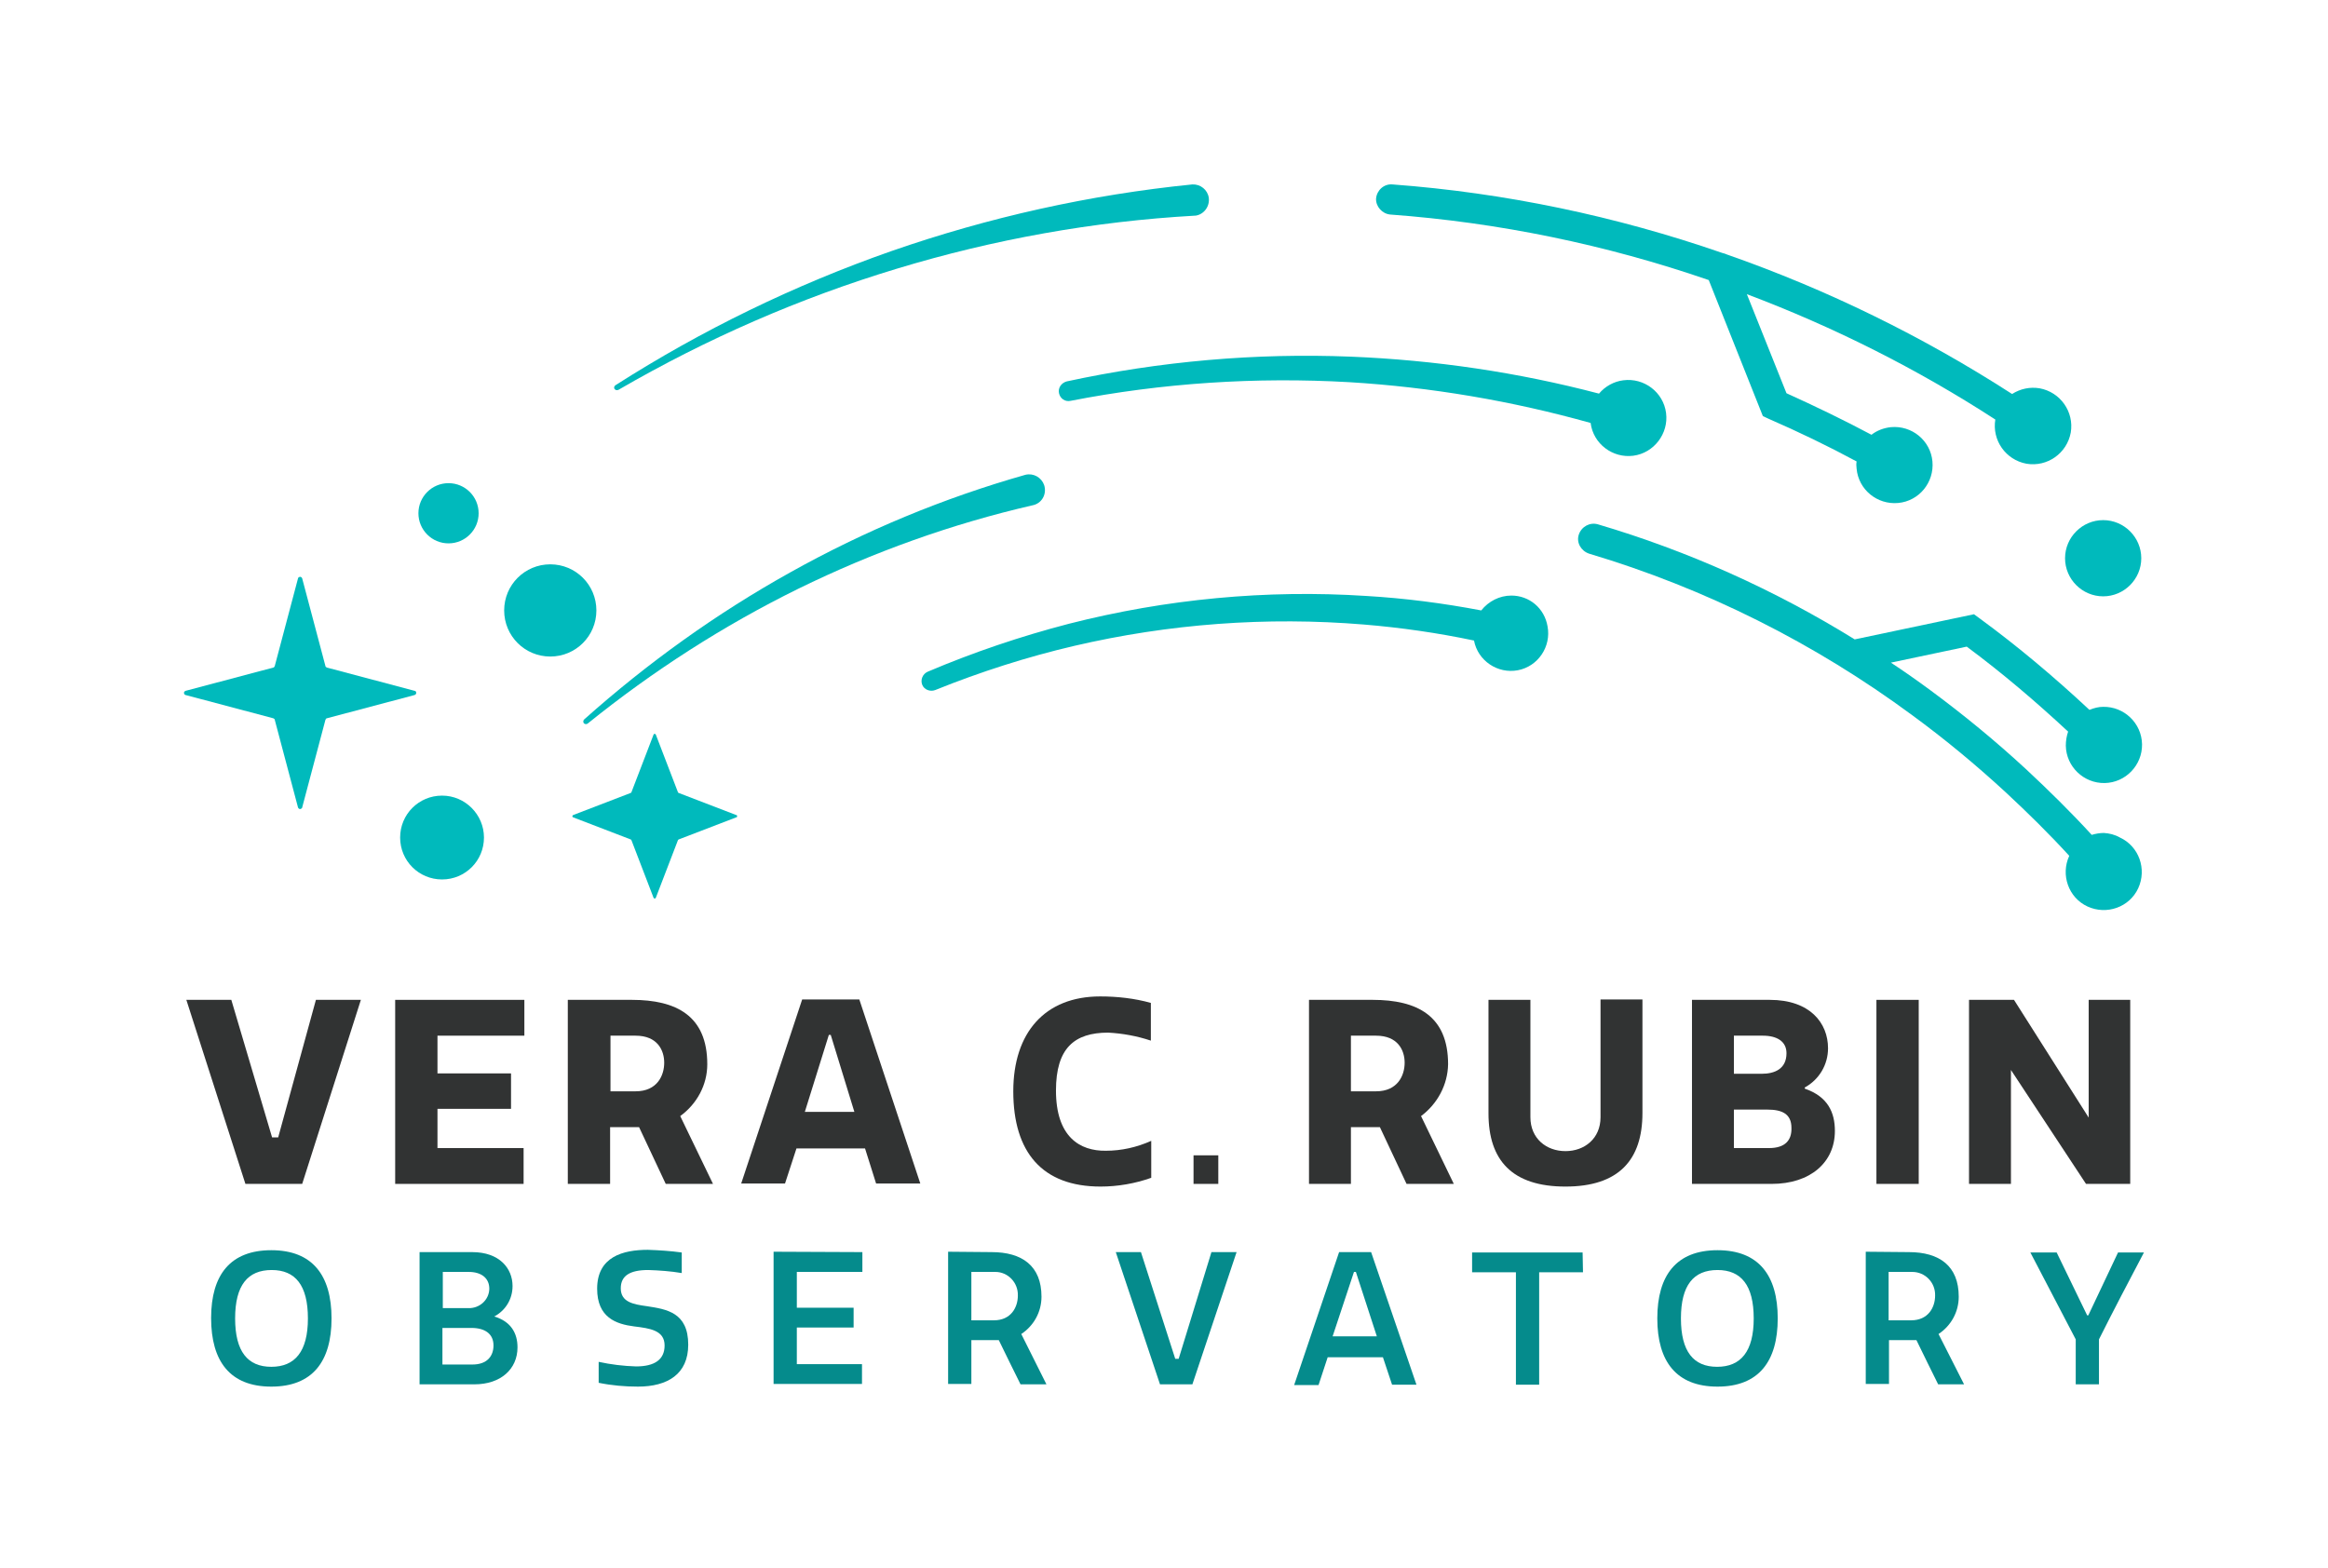 <?xml version="1.0" encoding="utf-8"?>
<!-- Generator: Adobe Illustrator 25.2.0, SVG Export Plug-In . SVG Version: 6.00 Build 0)  -->
<svg version="1.1" id="Layer_1" xmlns="http://www.w3.org/2000/svg" xmlns:xlink="http://www.w3.org/1999/xlink" x="0px" y="0px"
	 viewBox="0 0 610.9 411.6" style="enable-background:new 0 0 610.9 411.6;" xml:space="preserve">
<style type="text/css">
	.st0{fill:#00BABC;}
	.st1{fill:#313333;}
	.st2{fill:#058B8C;}
</style>
<path class="st0" d="M116,208.8c-6.1,0-11,4.9-11,11s4.9,11,11,11s11-4.9,11-11l0,0C127,213.8,122.1,208.8,116,208.8z"/>
<circle class="st0" cx="117.7" cy="134.7" r="7.9"/>
<path class="st0" d="M156.5,160.2c0-6.7-5.4-12.1-12.1-12.1c-6.7,0-12.1,5.4-12.1,12.1c0,6.7,5.4,12.1,12.1,12.1c0,0,0,0,0,0
	C151.1,172.3,156.5,166.9,156.5,160.2z"/>
<path class="st0" d="M108.8,181.3l-23-6.1c-0.2-0.1-0.4-0.2-0.4-0.4l-6.1-23c-0.1-0.3-0.4-0.5-0.7-0.4c-0.2,0.1-0.4,0.2-0.4,0.4
	l-6.1,23c-0.1,0.2-0.2,0.4-0.4,0.4l-23,6.1c-0.3,0.1-0.5,0.4-0.4,0.7c0.1,0.2,0.2,0.4,0.4,0.4l23,6.1c0.2,0.1,0.4,0.2,0.4,0.4
	l6.1,23c0.1,0.3,0.4,0.5,0.7,0.4c0.2-0.1,0.4-0.2,0.4-0.4l6.1-23c0.1-0.2,0.2-0.4,0.4-0.4l23-6.1c0.3-0.1,0.5-0.4,0.4-0.7
	C109.2,181.5,109,181.3,108.8,181.3z"/>
<path class="st0" d="M193.2,213.9l-15.1-5.8c-0.1,0-0.1-0.1-0.2-0.2l-5.8-15.1c-0.1-0.2-0.2-0.2-0.4-0.2c-0.1,0-0.1,0.1-0.2,0.2
	l-5.8,15.1c0,0.1-0.1,0.1-0.2,0.2l-15.1,5.8c-0.2,0.1-0.2,0.3-0.2,0.4c0,0.1,0.1,0.1,0.2,0.2l15.1,5.8c0.1,0,0.1,0.1,0.2,0.2
	l5.8,15.1c0.1,0.2,0.2,0.2,0.4,0.2c0.1,0,0.1-0.1,0.2-0.2l5.8-15.1c0-0.1,0.1-0.1,0.2-0.2l15.1-5.8c0.2,0,0.3-0.2,0.2-0.4
	C193.4,214,193.4,213.9,193.2,213.9z"/>
<path class="st0" d="M162.3,102.3c23.1-13.4,47.6-24.1,73.1-31.8c25.4-7.7,51.6-12.4,78.1-13.9h0.2c2.2-0.3,3.8-2.4,3.5-4.7
	c-0.3-2.1-2.2-3.6-4.3-3.5c-26.9,2.7-53.4,8.6-79,17.5c-25.4,8.9-49.7,20.7-72.4,35.2c-0.3,0.2-0.5,0.7-0.2,1
	C161.5,102.4,161.9,102.5,162.3,102.3L162.3,102.3L162.3,102.3z"/>
<path class="st0" d="M364.8,56.3c28.5,2.1,56.6,7.9,83.6,17.2l14.2,35.7l1.5,0.7c7.8,3.4,15.5,7.1,23.1,11.2c-0.1,0.6-0.1,1.2,0,1.9
	c0.5,5.5,5.4,9.5,10.9,9c5.5-0.5,9.5-5.4,9-10.9s-5.4-9.5-10.9-9c-1.9,0.2-3.7,0.9-5.1,2c-7.3-3.9-14.8-7.5-22.3-10.9l-10.4-26
	c22.8,8.6,44.7,19.6,65.2,32.9c-0.9,5.4,2.7,10.6,8.2,11.6c5.4,0.9,10.6-2.7,11.6-8.2c0.9-5.4-2.7-10.6-8.2-11.6
	c-2.5-0.4-5,0.1-7.2,1.5c-23.4-15.1-48.5-27.4-74.8-36.6c-0.4-0.2-0.8-0.3-1.2-0.4c-28-9.7-57.1-15.8-86.6-18
	c-2.2-0.2-4.1,1.5-4.3,3.7C361,54.2,362.7,56.1,364.8,56.3L364.8,56.3z"/>
<path class="st0" d="M271.4,132.5c2.2-0.7,3.3-3,2.6-5.2c-0.7-2-2.8-3.2-4.9-2.7c-21.5,6.1-42.2,14.7-61.7,25.6
	c-19.4,10.8-37.5,23.8-54.1,38.6c-0.3,0.3-0.3,0.7-0.1,1c0.3,0.3,0.7,0.3,1,0.1c17.1-13.8,35.6-25.7,55.3-35.4
	c19.6-9.6,40.2-17,61.5-21.9L271.4,132.5z"/>
<path class="st0" d="M277.9,103.2c0.3,1.4,1.6,2.3,3,2c24.1-4.7,48.7-6.3,73.2-4.9c21.4,1.3,42.6,4.9,63.3,10.7
	c0.7,5.5,5.8,9.3,11.2,8.6s9.3-5.8,8.6-11.2c-0.7-5.5-5.8-9.3-11.2-8.6c-2.5,0.3-4.8,1.6-6.4,3.5c-21.3-5.6-43.1-8.8-65.1-9.7
	c-25-1-50.1,1.2-74.6,6.5C278.5,100.5,277.6,101.8,277.9,103.2z"/>
<path class="st0" d="M396.6,156.3c-3.1,0-6,1.5-7.9,3.9c-10-1.9-20-3.2-30.2-3.8c-26.2-1.7-52.5,0.8-78,7.3
	c-12.7,3.3-25.1,7.5-37.1,12.6c-1.3,0.6-1.9,2.1-1.4,3.4s2.1,1.9,3.4,1.4l0,0c11.9-4.8,24.1-8.7,36.5-11.6c24.9-5.8,50.5-7.7,76-5.6
	c9.7,0.8,19.4,2.2,28.9,4.2c1,5.3,6.2,8.8,11.5,7.8c5.3-1,8.8-6.2,7.8-11.5C405.3,159.6,401.3,156.3,396.6,156.3L396.6,156.3z"/>
<path class="st0" d="M551.9,156.5c5.5,0,10-4.5,10-10s-4.5-10-10-10s-10,4.5-10,10S546.4,156.5,551.9,156.5z"/>
<path class="st0" d="M552.1,218.6c-1.1,0-2.2,0.2-3.2,0.5c-5.5-6-11.3-11.7-17.2-17.2c-8-7.4-16.4-14.3-25.2-20.8
	c-3.4-2.5-6.8-4.9-10.3-7.2l19.9-4.2c9.3,6.9,18.1,14.4,26.6,22.3c-0.4,1.2-0.6,2.4-0.6,3.7c0.1,5.5,4.7,9.9,10.2,9.8
	c5.5-0.1,9.9-4.7,9.8-10.2c-0.1-5.5-4.7-9.9-10.2-9.8c0,0,0,0,0,0c-1.2,0-2.4,0.3-3.6,0.8c-9.1-8.5-18.7-16.6-28.8-24l-1.5-1.1
	l-31.3,6.6c-21-13-43.7-23.2-67.4-30.2c-2.1-0.6-4.3,0.6-5,2.7s0.6,4.3,2.7,5c30.5,9.1,59.2,23.5,84.8,42.4
	c8.6,6.3,16.8,13.1,24.6,20.3c5.7,5.3,11.3,10.8,16.6,16.6c-2.3,5-0.2,11,4.8,13.3c5,2.3,11,0.2,13.3-4.8c2.3-5,0.2-11-4.8-13.3
	C554.9,219,553.5,218.7,552.1,218.6L552.1,218.6z"/>
<polygon class="st1" points="73,298.5 71.4,298.5 60.7,262.4 48.9,262.4 64.4,310.7 79.3,310.7 94.7,262.4 82.9,262.4 "/>
<polygon class="st1" points="103.7,310.7 137.4,310.7 137.4,301.3 114.8,301.3 114.8,291 134.1,291 134.1,281.7 114.8,281.7 
	114.8,271.8 137.6,271.8 137.6,262.4 103.7,262.4 "/>
<path class="st1" d="M185.6,279.3c0-12.7-8.1-16.9-19.8-16.9h-16.8v48.3h11.1v-14.9h7.6c2.4,5,4.6,9.9,7,14.9h12.4l-8.6-17.8
	C182.9,289.7,185.6,284.7,185.6,279.3z M166.8,286.4h-6.6v-14.6h6.6c5.7,0,7.5,3.8,7.5,7.1S172.5,286.4,166.8,286.4L166.8,286.4z"/>
<path class="st1" d="M210.5,262.3l-16,48.3H206l3-9.2h18l2.9,9.2h11.6l-16-48.3H210.5z M211.2,291.8l6.3-20.2h0.5l6.2,20.2H211.2z"
	/>
<path class="st1" d="M277.1,286.2c0-11.1,4.8-15.2,13.7-15.2c3.8,0.2,7.6,0.9,11.2,2.1v-9.9c-4.3-1.2-8.8-1.7-13.3-1.7
	c-14.5,0-22.8,9.5-22.8,24.9c0,16,7.6,25,22.9,25c4.5,0,9.1-0.8,13.3-2.3v-9.7c-3.8,1.7-7.8,2.6-11.9,2.6
	C283.4,302.1,277.1,298.4,277.1,286.2z"/>
<rect x="313.2" y="303.2" class="st1" width="6.5" height="7.5"/>
<path class="st1" d="M380,279.3c0-12.7-8.1-16.9-19.8-16.9h-16.7v48.3h11v-14.9h7.6c2.4,5,4.6,9.9,7,14.9h12.4l-8.6-17.8
	C377.2,289.7,379.9,284.7,380,279.3z M361.1,286.4h-6.6v-14.6h6.6c5.7,0,7.5,3.8,7.5,7.1S366.8,286.4,361.1,286.4z"/>
<path class="st1" d="M420,293.2c0,5.6-4.2,8.9-9.2,8.9s-9.2-3.3-9.2-8.9v-30.8h-11v29.8c0,12.3,6.2,19.2,20.2,19.2
	c14,0,20.2-7,20.2-19.3v-29.8h-11L420,293.2z"/>
<path class="st1" d="M473.6,285.7v-0.3c3.8-2.1,6.1-6,6.1-10.3c0-6.6-4.7-12.7-15.3-12.7H444v48.3h20.9c10.1,0,16.6-5.6,16.6-13.9
	C481.5,292,479.7,287.8,473.6,285.7z M455,271.8h7.6c3.7,0,6.2,1.5,6.2,4.6c0,4.2-3.2,5.4-6.5,5.4H455V271.8z M464.2,301.3H455
	v-10.1h8.8c3.8,0,6.3,1.1,6.3,4.8C470.2,299.2,468.5,301.3,464.2,301.3z"/>
<rect x="492.4" y="262.4" class="st1" width="11.1" height="48.3"/>
<polygon class="st1" points="548.1,262.4 548.1,293.3 528.5,262.4 516.7,262.4 516.7,310.7 527.7,310.7 527.7,280.8 547.4,310.7 
	559,310.7 559,262.4 "/>
<path class="st2" d="M71.2,328.1C82,328.1,87,334.7,87,346s-5,17.9-15.8,17.9s-15.8-6.6-15.8-18S60.5,328.1,71.2,328.1z M71.3,333.3
	c-6.3,0-9.6,4-9.6,12.7s3.3,12.7,9.5,12.7s9.6-4,9.6-12.7S77.5,333.3,71.3,333.3L71.3,333.3z"/>
<path class="st2" d="M134.5,337.5c0,3.4-1.8,6.4-4.8,8c4.4,1.3,6.1,4.4,6.1,8.1c0,5.7-4.4,9.7-11.3,9.7h-14.4v-34.7h13.8
	C131.1,328.6,134.5,332.9,134.5,337.5z M122.9,343.3c2.9,0.1,5.4-2.1,5.5-5c0,0,0,0,0-0.1c0-2.7-2-4.4-5.4-4.4h-6.8v9.5H122.9z
	 M129.5,353.1c0-3.1-2.3-4.6-5.8-4.6h-7.6v9.6h7.9C127.8,358.1,129.5,355.9,129.5,353.1z"/>
<path class="st2" d="M174.4,353.1c0-4-3.9-4.5-8-5c-4.7-0.6-9.7-2.3-9.7-9.9c0-8.4,6.8-10.2,13.3-10.2c3,0.1,6,0.3,8.9,0.7v5.4
	c-2.9-0.5-5.9-0.7-8.8-0.8c-4.8,0-7.2,1.5-7.2,4.8c0,3.6,3.2,4.2,6.9,4.7c5.1,0.8,10.8,1.6,10.8,10.1c0,7.7-5.4,11-13.2,11
	c-3.4,0-6.9-0.3-10.3-1v-5.5c3.2,0.7,6.5,1.1,9.8,1.2C171.8,358.6,174.4,356.8,174.4,353.1z"/>
<path class="st2" d="M226.3,328.6v5.2h-17.2v9.4H224v5.2h-14.9v9.6h17.1v5.2H203v-34.7L226.3,328.6z"/>
<path class="st2" d="M260.2,328.6c8,0,13.1,3.6,13.1,11.7c0,4-2,7.6-5.3,9.8l6.6,13.2h-6.8c-1.9-3.8-3.8-7.7-5.7-11.6
	c-0.6,0-1.6,0-2.8,0h-4.4v11.5h-6.1v-34.7L260.2,328.6z M254.9,346.5h5.9c4.5,0,6.3-3.4,6.3-6.5c0.1-3.4-2.6-6.2-5.9-6.2
	c-0.2,0-0.3,0-0.5,0h-5.8V346.5z"/>
<path class="st2" d="M312.9,363.3h-8.5l-11.6-34.7h6.6l9,28h0.9l8.6-28h6.6L312.9,363.3z"/>
<path class="st2" d="M351.4,328.6h8.4l11.9,34.8h-6.4l-2.4-7.2h-14.5l-2.4,7.3h-6.4L351.4,328.6z M349.7,350.7h11.6l-5.5-16.9h-0.5
	L349.7,350.7z"/>
<path class="st2" d="M415.4,333.9h-11.5v29.5h-6.1v-29.5h-11.5v-5.2h29L415.4,333.9z"/>
<path class="st2" d="M450.7,328.1c10.8,0,15.8,6.6,15.8,17.9s-5,17.9-15.8,17.9s-15.8-6.6-15.8-17.9S439.9,328.1,450.7,328.1z
	 M450.7,333.3c-6.3,0-9.6,4-9.6,12.7s3.3,12.7,9.5,12.7s9.6-4,9.6-12.7S456.9,333.3,450.7,333.3L450.7,333.3z"/>
<path class="st2" d="M500.9,328.6c8,0,13.1,3.6,13.1,11.7c0,4-2,7.6-5.3,9.8l6.7,13.2h-6.8c-1.9-3.8-3.8-7.7-5.7-11.6
	c-0.6,0-1.6,0-2.8,0h-4.4v11.5h-6.1v-34.7L500.9,328.6z M495.6,346.5h5.9c4.5,0,6.3-3.4,6.3-6.5c0.1-3.4-2.6-6.2-6-6.2
	c-0.1,0-0.3,0-0.4,0h-5.8L495.6,346.5z"/>
<path class="st2" d="M544.7,363.3v-11.8l-11.9-22.8h6.9l8,16.5h0.3l7.8-16.5h6.8c-4,7.6-8,15.2-11.8,22.8v11.8H544.7z"/>
</svg>
